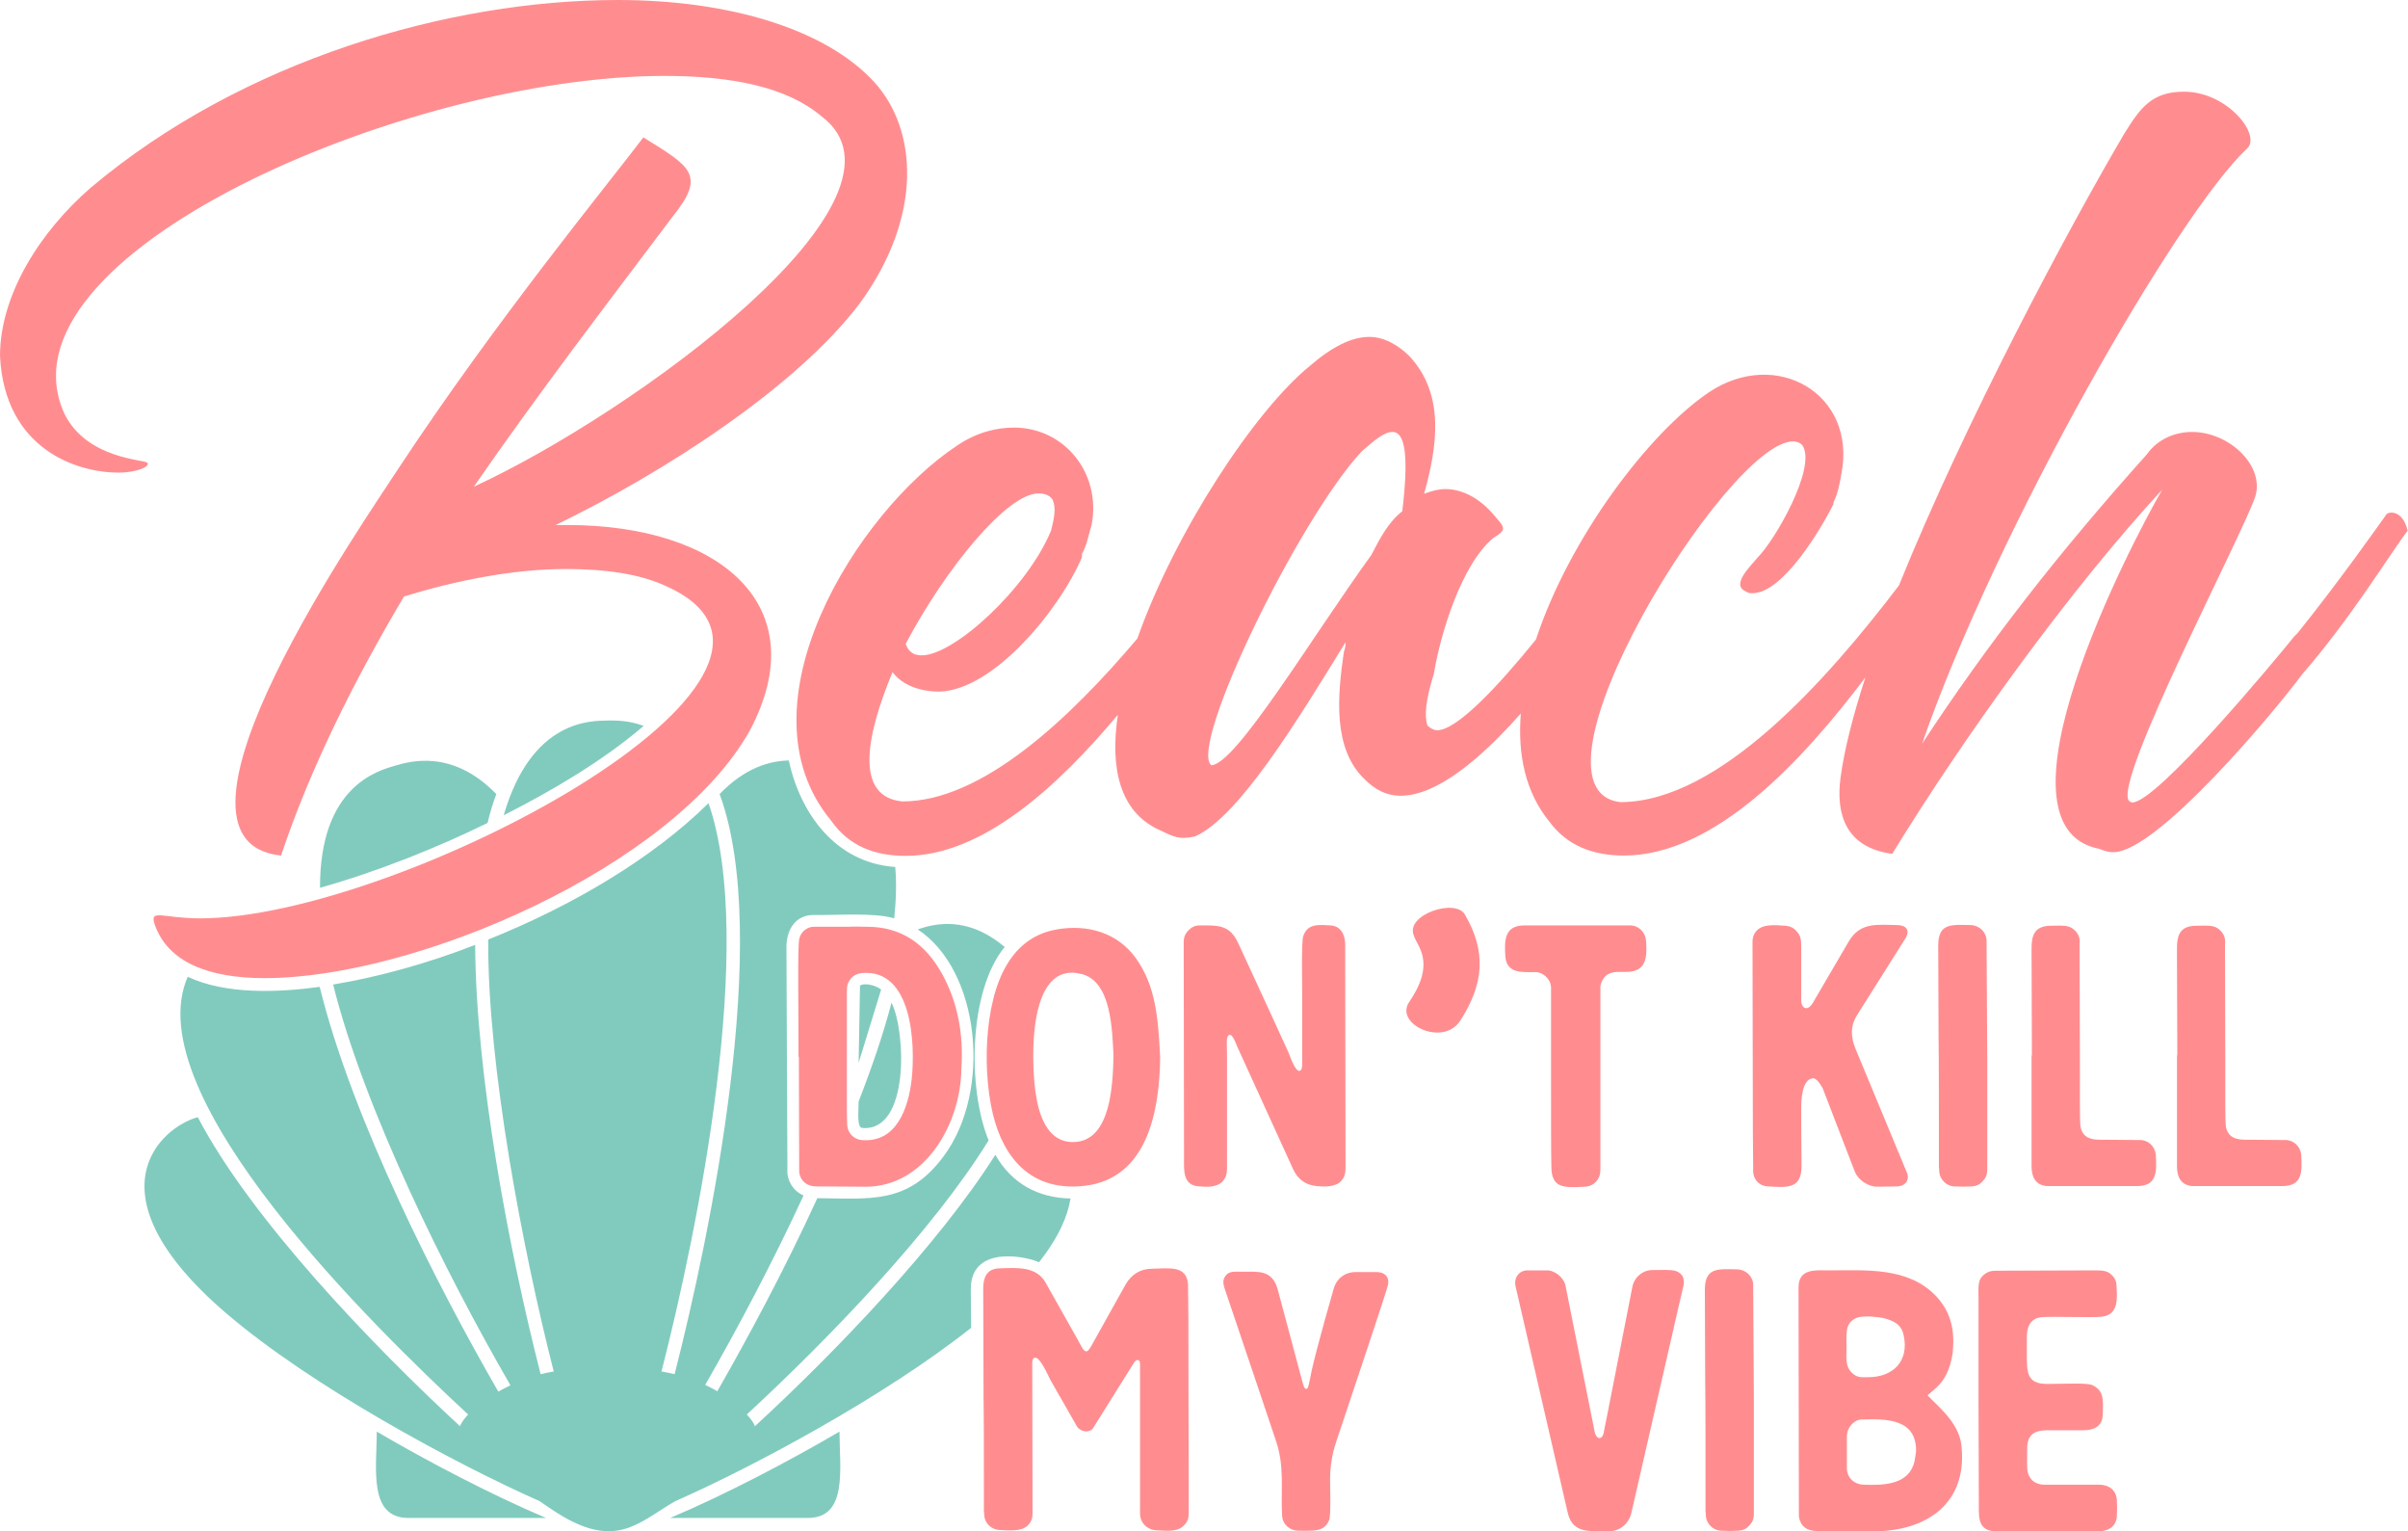 <?xml version="1.0" encoding="utf-8"?>
<!-- Generator: Adobe Illustrator 21.1.0, SVG Export Plug-In . SVG Version: 6.00 Build 0)  -->
<svg version="1.1" id="Layer_1" xmlns="http://www.w3.org/2000/svg" xmlns:xlink="http://www.w3.org/1999/xlink" x="0px" y="0px"
	 viewBox="0 0 717.1 455.8" style="enable-background:new 0 0 717.1 455.8;" xml:space="preserve">
<style type="text/css">
	.st0{fill-rule:evenodd;clip-rule:evenodd;fill:#81CBBE;}
	.st1{fill:#FF8D90;}
</style>
<g>
	<path class="st0" d="M181.1,214.5c2.1,0,6-0.1,10.6,1.6c-11.9,10.2-27.2,19.3-41.7,26.6C158.3,214.2,175.9,214.6,181.1,214.5
		L181.1,214.5z M211,239.1c14.3,41.3-3.2,127-14,169.2c1.3,0.2,2.6,0.5,3.9,0.8c10.6-41.5,29.1-130.2,13.4-172.7
		c7.5-7.8,14.9-9.9,20.6-10c3.4,15.7,13.9,30.5,31.7,31.7c0.4,4.4,0.3,9.5-0.3,15.3c-6.1-1.8-16.9-0.9-23.9-1
		c-5.2-0.1-8.2,4-8.2,9.6l0.3,67.5c0.4,2.9,2.2,5.3,4.8,6.4c-9.3,20.1-19.8,39.9-29.3,56.4c1.3,0.6,2.5,1.2,3.6,1.9
		c9-15.7,20-36.1,29.8-57.5c15.6,0.1,27,2,37.7-12.6c14.3-19.3,10.8-55.2-7.8-67.4c12.5-4.5,21.1,1.3,25.9,5.2
		c-10.8,13.2-11.1,42.1-4.8,57.6c-16.4,26.6-47,58.5-72,81.6c1,1.1,2.1,2.4,2.4,3.5c23.5-21.6,54.5-53.8,71.6-80.8
		c4.9,8.5,12.6,12.8,22.4,13c-0.8,5.1-3.4,11.4-9.4,19c-2.5-1.4-20.3-5.8-20.3,8l0.1,11.5c-25.6,20.3-64.5,41.2-88.1,51.6
		c-9.9,5.7-16.3,13.1-30.6,6.1c-3.1-1.5-6.4-3.7-9.8-6.1c-25.3-11.2-68.1-34.3-93.3-55.9c-41.9-35.9-19.4-55.5-8.5-58.4
		c15.9,30.4,52.3,68.2,78.1,92c0.4-1.2,1.4-2.4,2.4-3.5c-27.6-25.6-99-95.1-83.5-130.3c11.3,5.3,26.8,4.7,39.3,3
		c9.8,39.7,35.2,89.3,53.2,120.5c1.1-0.6,2.3-1.3,3.6-1.9c-19.4-33.5-43.6-82.4-52.8-119.3c13.3-2.2,27.9-6.2,42.3-11.8
		c0.2,38.9,10.1,91.1,19.5,127.8c1.3-0.3,2.6-0.6,3.9-0.8c-9.2-36-19.8-91.3-19.5-128.6C170.4,269.7,194.4,255.5,211,239.1
		L211,239.1z M262.4,294.6l-6.7,21.8l0.4-22.9C256.8,292.6,260.4,293,262.4,294.6L262.4,294.6z M255.7,327.9
		c3.9-10,7.3-19.9,9.8-29.4c4.3,8.6,5.4,38.5-8.7,37.3C255.1,335.7,255.7,330.9,255.7,327.9L255.7,327.9z M95.3,264.3
		c-0.1-30.4,17.4-34.9,22.5-36.4c4.2-1.2,16.9-5,30,8.5c-1,2.7-1.9,5.6-2.6,8.6C130.3,252.3,112.7,259.4,95.3,264.3L95.3,264.3z
		 M250,426.2c0,10.8,2.6,25.7-9.4,25.7h-41C215.7,445.1,234.8,435.1,250,426.2L250,426.2z M162.6,451.9h-41c-12,0-9.4-14.9-9.4-25.7
		C127.4,435.1,146.5,445.1,162.6,451.9L162.6,451.9z"/>
	<path class="st1" d="M256.2,90.1c18.8-26,16.9-51.5,4.3-65.5C246.1,8.7,217.2,0,184,0C133.9,0,72.2,17.8,27,55.9
		C12,68.9,0,87.7,0,106c1.4,27.9,23.1,34.7,35.2,34.7c5.8,0,9.6-1.9,8.7-2.9c-0.5-1-17.8-1-24.6-14.4
		C-2.9,76.1,120.9,22.6,197.9,22.6c20.2,0,36.6,3.4,46.7,12c32.3,24.1-55.4,88.1-103.5,110.3c19.3-27.9,40-54.9,59.2-80.4
		c10.1-12.5,5.3-14.9-8.7-23.6c-10.6,14-43.8,54.4-72.7,98.2c-9.6,14.9-77.1,111.3-35.2,115.6c8.7-26,21.7-52,36.6-77.1
		c15.4-4.8,32.7-8.2,48.2-8.2c11.6,0,22.2,1.4,30.3,5.3c56.8,26-80.4,98.7-139.2,98.7c-11.2,0-15.2-3-13.5,1.9
		c3.9,11.1,15.9,15.9,32.7,15.9c45.3,0,121.8-33.2,144.5-73.7c19.7-37.1-8.7-61.2-54.4-61.2h-3.4
		C197.9,140.6,237.4,115.1,256.2,90.1L256.2,90.1z M269.7,254.8c23,0,45.5-20.9,63.2-42c-2.4,16,0.6,29,12.4,34.3
		c4.6,2.2,5.9,2.9,10.6,1.9c13-5.8,30.3-34.2,44.8-57.8c0,1,0,1.4-0.5,2.9c-1.9,13-3.4,28.9,6.3,38c2.9,2.9,6.3,4.8,10.6,4.8
		c10.7,0,23.7-10.8,35.8-24.5c-1,12.3,1.4,23.5,8.5,32.2c5.3,7.2,13,10.1,22.2,10.1c27.4,0,53.6-28.8,71.9-53
		c-3.7,11.4-6.3,21.6-7.4,29.9c-1.4,10.6,1.4,20.7,15.4,22.6c22.2-36.2,53.9-79.8,80.4-108.4c-9.6,16.5-53,100.2-18.8,106.9
		c1.4,0.5,2.4,1,4.3,1c13,0,48.2-42.1,56.3-53.1c14.4-16.5,26.5-36.4,31.3-42.6c-1.5-6.3-5.6-5.7-6.3-4.9c-1,1.4-14,19.9-26.5,35.4
		l-1,1c-5.8,7.2-40.9,49.4-48.2,49.4c-0.5,0-1-0.5-1-0.5c-4.8-5.8,33.7-78.9,37.6-90.5c2.9-9.2-7.7-19.3-18.8-19.3
		c-4.8,0-10.1,1.9-13.5,6.7c-26,29-47.2,56.1-66.9,86.1c22.2-64,76.1-157.9,96.8-177.2c4.3-3.9-5.8-16.9-18.8-16.9
		c-9.6,0-13,4.8-17.8,12.5C616,68,585.1,125.8,565.5,174.3c-21.1,27.7-53.4,64.5-83,64.5c-31.8-3.9,31.8-107.4,51.5-107.4
		c1,0,2.4,0.5,2.9,1.4c3.9,6.7-8.2,27.9-13.5,33.2c-1.9,2.4-8.2,8.2-3.4,10.1c0.5,0.5,1.4,0.5,1.9,0.5c9.2,0,20.7-19.7,24.1-26.5
		v-0.5c1.4-2.9,1.9-5.8,2.4-8.7c4.5-23.7-19.5-37.5-39.5-24.1c-17.9,12.1-41.5,43.3-51.5,73.6c-11.5,14.2-23.6,27-29.4,27
		c-1,0-1.9-0.5-2.9-1.4c-1-2.9-0.5-7.7,1.9-15.4c1.9-11.6,8.2-32.7,17.8-40.5c3.9-2.4,3.4-2.9,0.5-6.3c-4.8-5.8-10.1-8.2-14.9-8.2
		c-1.9,0-3.9,0.5-6.3,1.4c3.9-14,6.3-29.4-4.3-40.9c-2.9-2.9-7.2-5.8-12-5.8c-5.3,0-11.1,2.9-17.8,8.7
		c-16.1,13.1-39.9,48.9-51.3,81.1c-20.3,24-46.3,48.5-70,48.5c-14-1.4-11.1-18.8-2.9-38.5c2.9,3.9,8.2,5.8,14,5.8
		c16.4-0.5,36.1-25,42.4-40v-1c1.4-2.4,1.9-5.3,2.9-8.7c2.9-15.4-8.2-28.9-23.1-28.9c-5.3,0-11.1,1.4-16.9,5.3
		c-29.9,19.7-66,77.5-37.6,111.7C252.8,251.9,260.5,254.8,269.7,254.8L269.7,254.8z M309.2,146.9c1.9,0,3.4,0.5,4.3,1.9
		c1,2.4,0.5,5.3-0.5,9.2c-7.2,17.3-28.9,37.1-38.5,37.1c-2.4,0-3.9-1-4.8-3.4C281.7,169,300,146.9,309.2,146.9L309.2,146.9z
		 M405.5,134.4c3.9-3.4,6.7-5.8,9.2-5.8c3.9,0,4.8,7.7,2.9,23.6c-4.3,3.4-6.7,8.2-9.2,13c-17.8,24.6-40.5,62.6-47.7,62.6
		C354,222,386.7,154.6,405.5,134.4L405.5,134.4z"/>
	<path class="st1" d="M271.5,321.3c-1,8.6-4.5,19-14.9,18.1c-2.3-0.2-4.2-2.1-4.3-4.5c0-0.7-0.1-2-0.1-4v-35.2c0-1.9,0-3,1.3-4.5
		c0.8-0.9,1.8-1.3,3-1.5C271.8,288.2,272.6,311,271.5,321.3L271.5,321.3z M258.3,275.8c-2.5,0-4.3,0-5.3,0.1L258.3,275.8z
		 M242.5,275.9c-2-0.1-4.1,1.5-4.5,3.7c-0.5,2.4-0.2,20.2-0.2,35h0.1L238,349c0.3,2.5,2.3,4.2,5,4.2l14.8,0.1
		c17.6,0,28.3-18.6,28.5-35.1c0-0.1,0-0.2,0-0.2c0.7-10.4-1.2-19.7-5.6-27.8c-5.2-9.6-12.7-14.3-22.5-14.3L242.5,275.9z
		 M331.6,314.2c-0.4-7.5-0.6-21.9-9.4-24.2c-16.4-4.3-15,26.1-13.9,34.6c0.9,6.8,3.3,15.5,11.4,15.4
		C330.9,339.8,331.4,322.7,331.6,314.2L331.6,314.2z M345.5,314.8c-0.2,15.8-3.7,35.9-22.3,38.2c-13.9,1.7-22.9-5.7-26.9-19
		c-3.9-13.3-3.5-35.3,3.6-46.9c3.5-5.8,8.4-9.3,14.8-10.4c9.1-1.6,18.1,0.9,23.6,8.6C344.2,293.6,344.9,303.1,345.5,314.8
		L345.5,314.8z M365.4,313.1c0,7.5,0,18.7,0,33.7c0,1.9,0.1,3.3-1.3,4.9c-1.7,1.8-4.4,1.7-7,1.5c-4.9-0.3-4.5-4.8-4.5-8.1
		c0-28.1-0.1-49.2-0.1-63.3c0-2.1-0.1-3.4,1.6-5c0.9-0.9,1.9-1.3,3-1.3c5.7,0,9.1-0.3,11.7,5.4c8.2,17.8,13.2,28.6,14.9,32.4
		c0.5,1.2,2,5.7,3.3,5.5c0.6-0.1,0.8-0.9,0.8-2.3v-17.9c0-5.6-0.3-18.2,0.3-19.9c1.3-3.8,4.5-3.4,8.1-3.2c2.9,0.1,4.4,2.6,4.4,5.7
		l0.1,65.6c0,2.1,0,3.3-1.3,4.8c-1.8,1.9-5.2,1.7-7.3,1.5c-3.3-0.3-5.6-2-7-5l-16.6-36.4c-0.5-1.1-1.4-3.9-2.4-3.6
		C365,308.4,365.4,311.6,365.4,313.1L365.4,313.1z M461.9,321.1v-27c0-2.5-2.3-4.7-4.7-4.7c-3.6,0-8.5,0.6-8.9-4.6
		c-0.3-4.7-0.4-9.3,5.7-9.3h31.4c2.6,0,4.6,2,4.8,4.6c0.1,2.2,0.5,5.9-1.5,7.8c-3.5,3.4-9.5-1.1-11.8,4.6c-0.4,0.9-0.3,1.6-0.3,3.1
		v53c-0.1,2.6-2,4.6-4.7,4.7c-6,0.3-9.9,0.6-9.9-6C461.9,343.3,461.9,334.6,461.9,321.1L461.9,321.1L461.9,321.1z M542.8,324
		c-1.1-2-2.1-3-2.9-3c-3.3,0.3-3.5,6.4-3.5,9.2c0,2.3,0,8,0.1,16.9c0,7-4.3,6.4-10.1,6.1c-2.4-0.1-4.2-2-4.3-4.3l-0.1-12.1
		l-0.1-54.8c0-1.8-0.2-3.4,1.2-4.9c1.9-2.1,5.6-1.7,8.6-1.5c1.3,0.1,2.4,0.6,3.2,1.5c1.4,1.4,1.5,2.7,1.5,4.8V298
		c0,1.8,1.7,3.5,3.5,0.5l10.7-18.3c3.4-5.7,8.4-4.9,14.3-4.8c2.7,0,3.9,1.4,2.7,3.7l-14.5,23c-2.1,3.3-2,6.6-0.5,10.2l15.4,37.1
		c0.6,2-0.5,3.5-2.7,3.8l-5.9,0.1c-3,0.1-6.2-2-7.2-4.9L542.8,324L542.8,324z M591.8,314.4V347c0,2.1,0.1,3.2-1.5,4.8
		c-0.8,0.9-1.8,1.3-3,1.4c-1.7,0.1-3.5,0.1-5.4,0c-2.3-0.1-4.3-2.2-4.4-4.4c0-0.2,0-0.7-0.1-1.4c0-19,0-32.1-0.1-39.3l-0.1-26.6
		c0-6.8,4-6.2,9.7-6.1c2.6,0.1,4.6,2.1,4.7,4.5c0,0.2,0,0.6,0,1.4L591.8,314.4L591.8,314.4L591.8,314.4z M605.1,314.2l-0.1-29.4
		c0-4.5-0.5-9.1,5.6-9.2c3.6,0,5.6-0.4,7.4,1.5c1.1,1.1,1.5,2.5,1.3,4l0.1,38.3c0,3.9-0.1,14.9,0.2,16.2c0.8,3.2,3.1,3.7,5.9,3.7
		l12.2,0.1c2.3,0.2,4.1,2.1,4.3,4.4c0.3,5,0.4,9.3-5.6,9.3h-26.9c-3.3-0.3-4.5-2.7-4.5-5.8V314.2L605.1,314.2z M648.4,314.2
		l-0.1-29.4c0-4.5-0.5-9.1,5.6-9.2c3.6,0,5.6-0.4,7.4,1.5c1.1,1.1,1.5,2.5,1.3,4l0.1,38.3c0,3.9-0.1,14.9,0.2,16.2
		c0.8,3.2,3.1,3.7,5.9,3.7l12.2,0.1c2.3,0.2,4.1,2.1,4.3,4.4c0.3,5,0.4,9.3-5.6,9.3h-26.9c-3.3-0.3-4.5-2.7-4.5-5.8V314.2
		L648.4,314.2z M421,278.4c-2.4-6.1,12.3-11,15.2-6.2c6.6,11.2,5.6,20.9-1.3,31.6c-5.1,8-19.6,1.1-15.3-5.4
		c3.3-4.9,5.6-10.1,3.5-15.5C422.4,281.1,421.5,280,421,278.4L421,278.4z"/>
	<path class="st1" d="M325.6,399.6l9.6-17.2c1.8-3.1,4.5-4.7,8-4.7c5.2-0.1,10.1-1,10.6,4.6l0.1,10.3l0.1,56.6
		c0,2.2,0.1,3.6-1.6,5.1c-1.9,1.8-4.7,1.4-7.8,1.3c-3-0.1-5-2.2-5.1-4.9v-44.6c0-1.6-1.1-1.5-1.8-0.4l-12.2,19.5
		c-1,1.4-3.5,1.2-4.7-0.4l-8-14c-1-2-3.1-6.7-4.5-6.6c-1,0-0.9,1.4-0.9,2.4l0.1,42.7c0,2,0.1,3.4-1.5,4.9c-1.9,1.8-5.4,1.4-8.2,1.3
		c-2.7-0.1-4.6-2.1-4.7-4.5c0-0.1,0-0.6-0.1-1.2c0-17.7,0-29-0.1-33.9l-0.1-32.3c0-3.2,1-5.8,4.6-6c5.6-0.2,11.1-0.6,13.9,4.1
		l9.8,17.4C323.2,403.2,323.6,403.4,325.6,399.6L325.6,399.6z M388.9,413.4c0.7,0.7,1.1-2.5,1.7-5.3c1.7-7.6,6.5-24.2,6.5-24.2
		c0.8-3.1,3.2-5.1,6.4-5.2c0.9,0,3,0,6.4,0c2.3,0,3.8,1.2,3.5,3.6c-0.3,1.8-12.3,37.3-15.5,47c-1.3,3.9-1.8,7.5-1.8,11.4
		L388.9,413.4z M396.1,440.5L396.1,440.5L396.1,440.5z M396.1,440.5c0,2.1,0.3,10.8-0.3,12.1c-1.6,3.8-5.2,3-9.1,3.1
		c-2.6,0-4.7-1.8-4.9-4.5c-0.4-8,0.8-14.7-1.9-22.5c-2.3-6.8-7.2-21.5-14.8-43.9c-0.6-1.8-1.3-3.4-0.2-4.9c1.1-1.6,2.7-1.3,5.2-1.3
		c4.5,0,8.6-0.6,10.3,4.9l7.6,28.4c0.3,1.1,0.6,1.6,0.9,1.5L396.1,440.5z M477.7,425.9l1-5l7.4-37.7c0.5-2.8,3-5.2,6.2-5.1
		c1.7,0,5.5-0.2,6.8,0.3c1.9,0.7,2.6,2.1,2.3,4.1c-0.2,0.8-0.6,2.8-1.4,6l-14.2,62c-0.7,3.1-3.6,5.5-6.6,5.3
		c-4.5-0.2-10.7,1.4-12.3-5.3l-15.6-67.7c-0.5-2.5,1.2-4.7,3.7-4.6c2.4,0,4.3,0,5.6,0c2.3-0.1,5.1,2.1,5.6,4.5l8.7,43.6
		C475.4,428.6,477.3,429,477.7,425.9L477.7,425.9z M522.3,416.9v32.6c0,2.1,0.1,3.2-1.5,4.8c-0.8,0.9-1.8,1.3-3,1.4
		c-1.7,0.1-3.5,0.1-5.4,0c-2.3-0.1-4.3-2.2-4.4-4.4c0-0.2,0-0.7-0.1-1.4c0-19,0-32.1-0.1-39.3l-0.1-26.6c0-6.8,4-6.2,9.7-6.1
		c2.6,0.1,4.6,2.1,4.7,4.5c0,0.2,0,0.6,0,1.4L522.3,416.9L522.3,416.9L522.3,416.9z M570.1,435.2c-1.7,6.9-9.2,7-15.1,6.8
		c-2.9-0.1-5-2.1-5-5v-9.4c0-2.6,2.1-4.9,4.3-5c8-0.3,16.4,0,16.3,9.4C570.5,433.1,570.3,434.1,570.1,435.2L570.1,435.2z
		 M549.9,400.8c0-4.1-0.5-7,3.1-8.5c2-0.8,7.1-0.1,7.9,0.1c3,0.8,5.3,1.8,6,5.1c1.7,7.7-3.1,12.5-10.6,12.5c-2.1,0-3.1,0.2-4.7-1.2
		C549.4,406.7,549.9,404.2,549.9,400.8L549.9,400.8z M584.2,431.3c0-0.1,0-0.1,0-0.1c-0.4-6.9-5.7-11.3-10.2-15.8
		c3-2.5,4.8-3.9,6.3-7.8c0.6-1.6,1.3-4.3,1.3-6.2c0.5-6.3-1.1-11.4-5.1-15.6c-8.3-8.7-21-7.6-31.9-7.6c-3.7,0-8.9-0.7-9,4.9
		c0,0.1,0,0.6,0,1.6l0.1,66.8c0.5,2.9,2.3,4.2,5.2,4.3l17,0.1C574.5,455.8,585.5,447.1,584.2,431.3L584.2,431.3z M589.2,416.7v-30
		c0-3.9-0.4-5.8,2-7.5c1.4-1,2.7-0.9,4.2-0.9l28.3-0.1c2.3,0,4,0,5.4,1.6c0.8,0.8,1.2,1.8,1.2,2.9c0.2,3.8,0.7,8.7-4.4,9.3
		c-2.5,0.3-14-0.1-17.6,0.1c-3.4,0.2-4.7,2.6-4.7,5.8c0,4.7-0.1,9,0.3,10.4c0.7,3.1,2.9,3.7,5.8,3.7c5.3,0,11.9-0.4,13.5,0.4
		c3.5,1.7,3.1,4.6,3,8.8c-0.1,3.4-2.6,4.6-5.7,4.6c-0.8,0-4.4,0-10.8,0c-3.8,0-6,1.3-6,5.4c0,2.7-0.2,6.3,0.3,7.6
		c0.8,2.1,2.4,3.1,4.6,3.2h16.5c2.9,0,5.1,1.6,5.3,4.5c0.1,1.5,0.1,3.1,0,4.9c-0.2,3.2-2.7,4.5-5.6,4.5c-7,0-17.1,0-30.2,0
		c-4.1,0-5.3-2.2-5.3-6L589.2,416.7L589.2,416.7L589.2,416.7z"/>
</g>
</svg>
